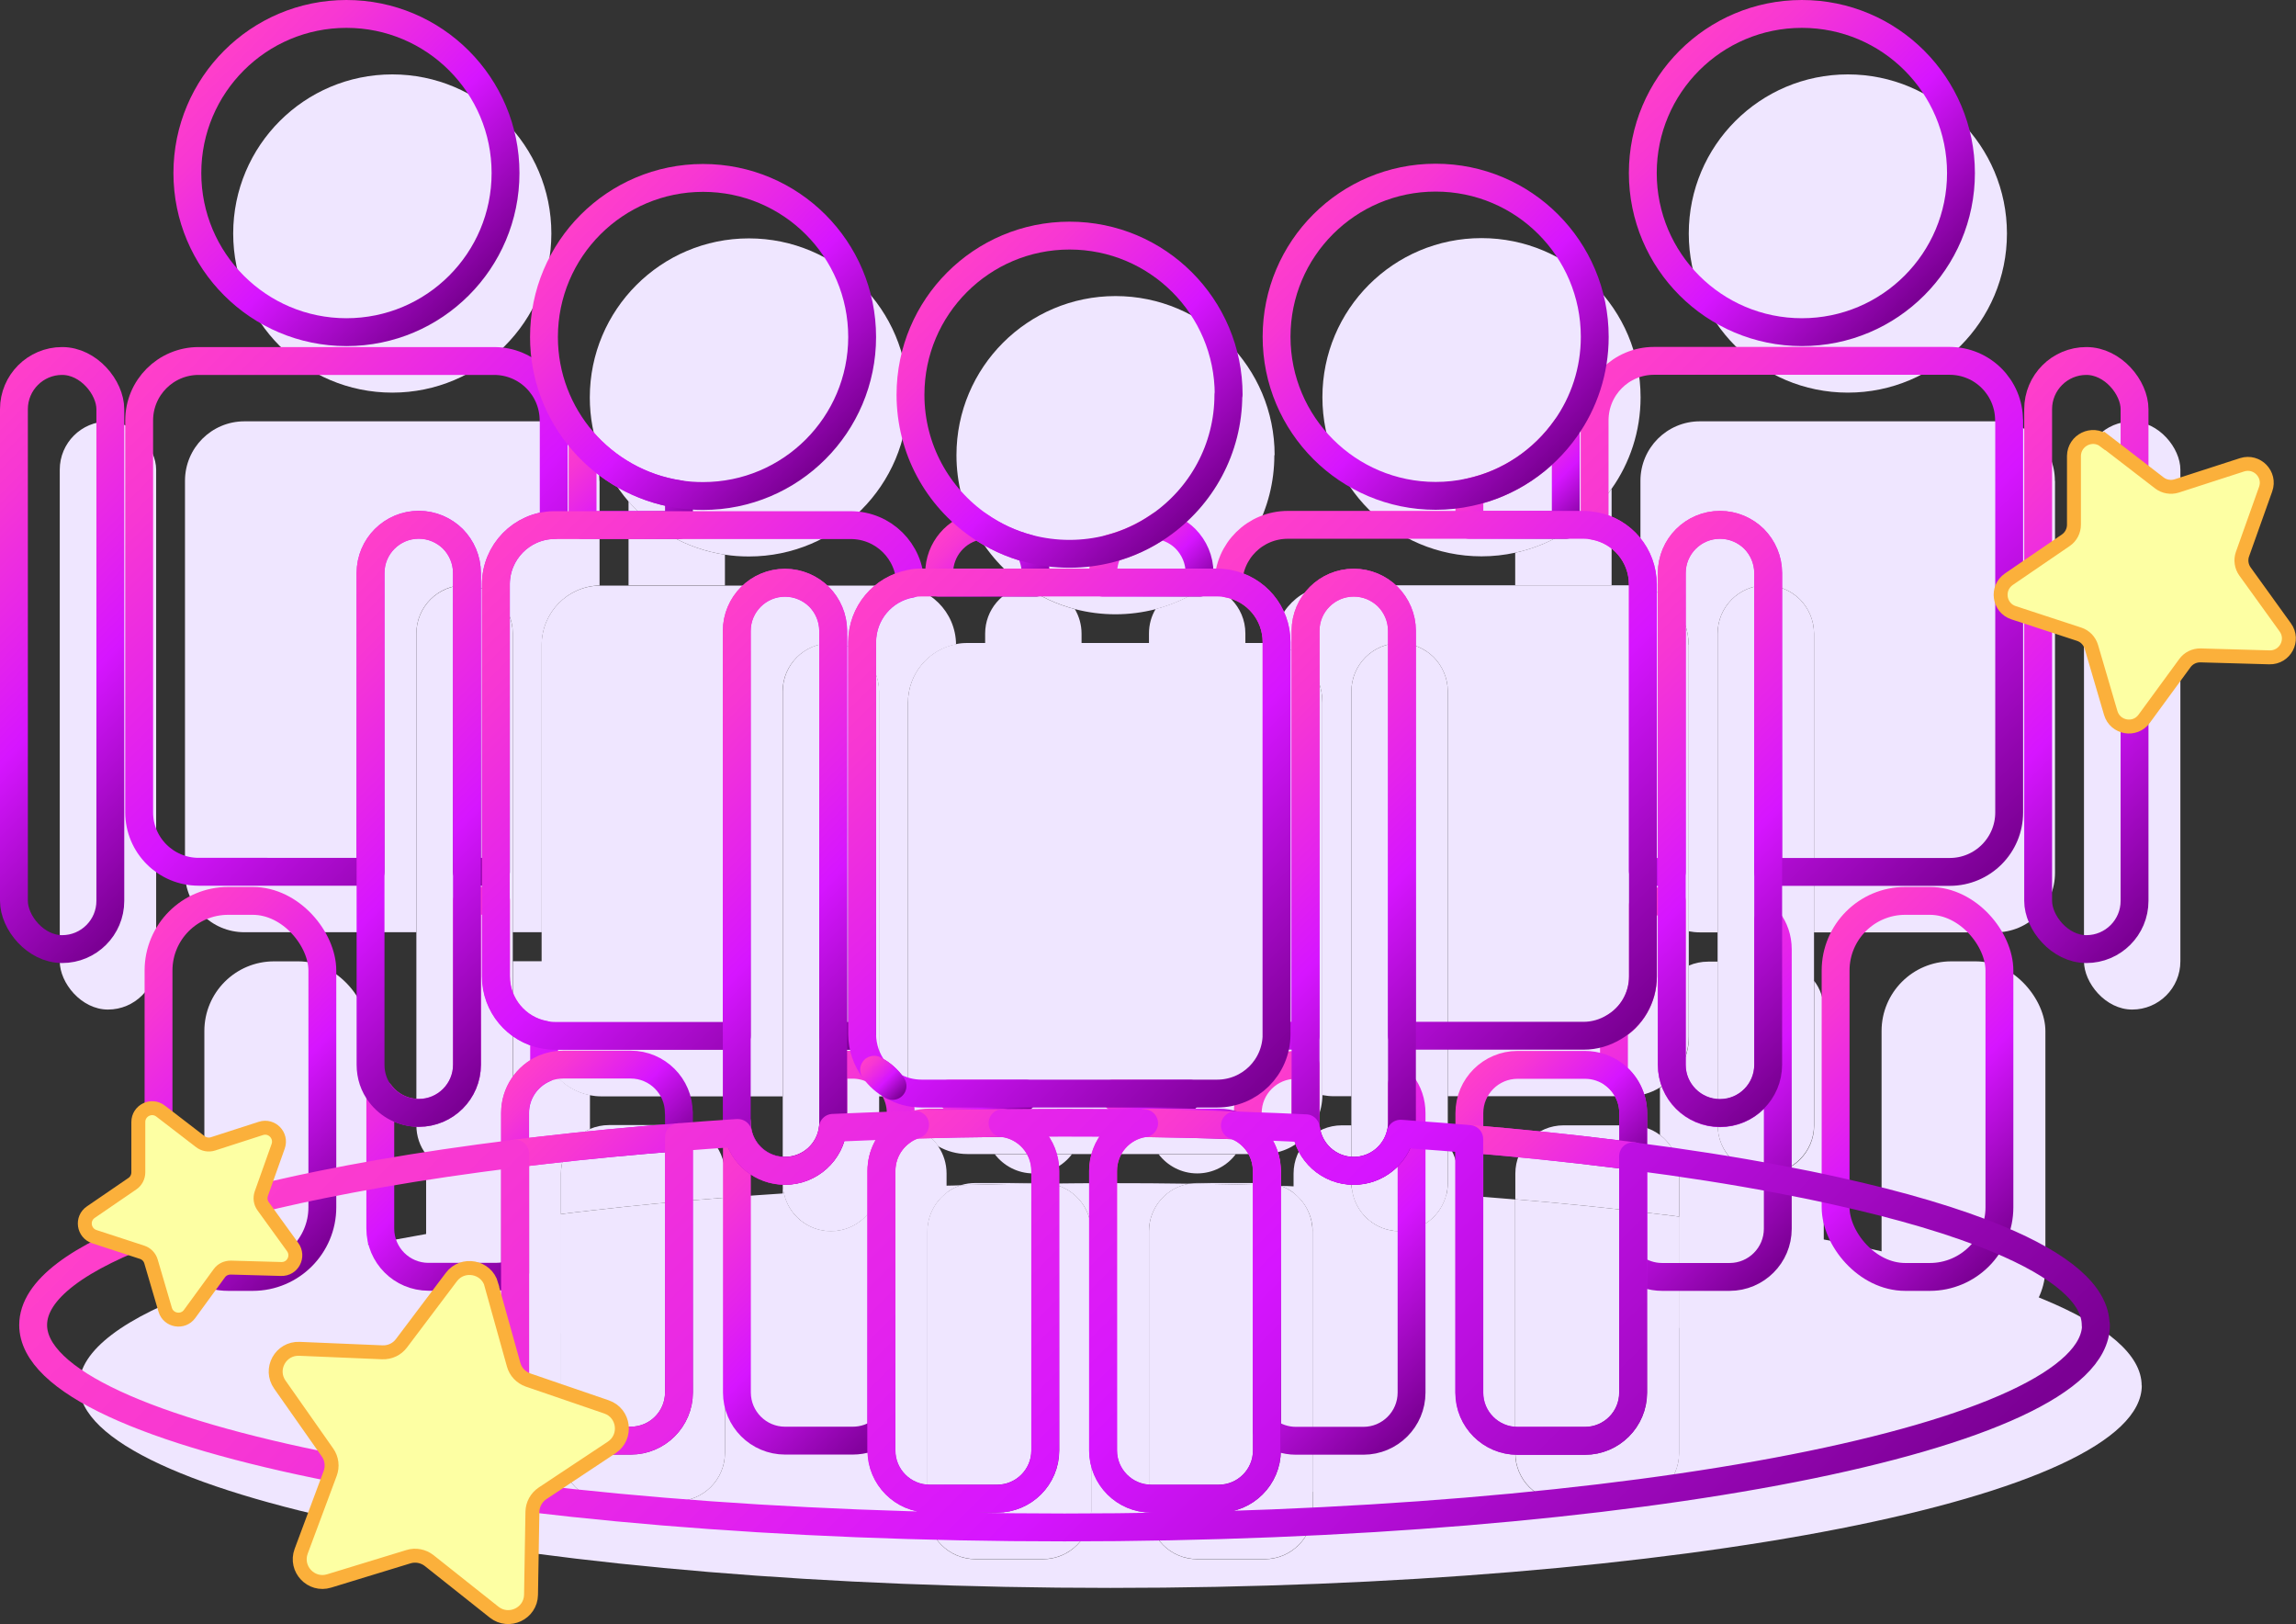 <?xml version="1.0" encoding="UTF-8"?>
<svg id="Layer_1" data-name="Layer 1" xmlns="http://www.w3.org/2000/svg" xmlns:xlink="http://www.w3.org/1999/xlink" viewBox="0 0 164.82 116.58">
  <rect x="0" y="0" width="164.82" height="116.58" fill="#333333" stroke="none"/>
  <defs>
    <style>
      .cls-1 {
        stroke: url(#linear-gradient-17);
      }

      .cls-1, .cls-2, .cls-3, .cls-4, .cls-5, .cls-6, .cls-7, .cls-8, .cls-9, .cls-10, .cls-11, .cls-12, .cls-13, .cls-14, .cls-15, .cls-16, .cls-17, .cls-18, .cls-19, .cls-20, .cls-21, .cls-22, .cls-23, .cls-24, .cls-25, .cls-26, .cls-27, .cls-28, .cls-29, .cls-30, .cls-31, .cls-32, .cls-33, .cls-34, .cls-35, .cls-36, .cls-37, .cls-38 {
        fill: none;
        stroke-linejoin: round;
        stroke-width: 2px;
      }

      .cls-2 {
        stroke: url(#linear-gradient-12);
      }

      .cls-3 {
        stroke: url(#linear-gradient-25);
      }

      .cls-4 {
        stroke: url(#linear-gradient-35);
      }

      .cls-5 {
        stroke: url(#linear-gradient-38);
      }

      .cls-6 {
        stroke: url(#linear-gradient-9);
      }

      .cls-7 {
        stroke: url(#linear-gradient-26);
      }

      .cls-8 {
        stroke: url(#linear-gradient-5);
      }

      .cls-9 {
        stroke: url(#linear-gradient);
      }

      .cls-39 {
        fill: #efe6ff;
      }

      .cls-10 {
        stroke: url(#linear-gradient-2);
      }

      .cls-11 {
        stroke: url(#linear-gradient-23);
      }

      .cls-12 {
        stroke: url(#linear-gradient-20);
      }

      .cls-13 {
        stroke: url(#linear-gradient-14);
      }

      .cls-14 {
        stroke: url(#linear-gradient-16);
      }

      .cls-15 {
        stroke: url(#linear-gradient-4);
      }

      .cls-16 {
        stroke: url(#linear-gradient-19);
      }

      .cls-17 {
        stroke: url(#linear-gradient-32);
      }

      .cls-18 {
        stroke: url(#linear-gradient-24);
      }

      .cls-19 {
        stroke: url(#linear-gradient-33);
      }

      .cls-20 {
        stroke: url(#linear-gradient-34);
      }

      .cls-21 {
        stroke: url(#linear-gradient-31);
      }

      .cls-22 {
        stroke: url(#linear-gradient-6);
      }

      .cls-23 {
        stroke: url(#linear-gradient-22);
      }

      .cls-24 {
        stroke: url(#linear-gradient-10);
      }

      .cls-25 {
        stroke: url(#linear-gradient-7);
      }

      .cls-26 {
        stroke: url(#linear-gradient-11);
      }

      .cls-27 {
        stroke: url(#linear-gradient-21);
      }

      .cls-28 {
        stroke: url(#linear-gradient-28);
      }

      .cls-29 {
        stroke: url(#linear-gradient-30);
      }

      .cls-30 {
        stroke: url(#linear-gradient-15);
      }

      .cls-40 {
        fill: #fdffa3;
        stroke: #fbb03b;
        stroke-miterlimit: 10;
      }

      .cls-31 {
        stroke: url(#linear-gradient-3);
      }

      .cls-32 {
        stroke: url(#linear-gradient-37);
      }

      .cls-33 {
        stroke: url(#linear-gradient-13);
      }

      .cls-34 {
        stroke: url(#linear-gradient-18);
      }

      .cls-35 {
        stroke: url(#linear-gradient-29);
      }

      .cls-36 {
        stroke: url(#linear-gradient-27);
      }

      .cls-37 {
        stroke: url(#linear-gradient-36);
      }

      .cls-38 {
        stroke: url(#linear-gradient-8);
      }
    </style>
    <linearGradient id="linear-gradient" x1="120.57" y1="3.64" x2="138.13" y2="21.2" gradientUnits="userSpaceOnUse">
      <stop offset="0" stop-color="#ff3fca"/>
      <stop offset=".16" stop-color="#f737d3"/>
      <stop offset=".41" stop-color="#e423ec"/>
      <stop offset=".57" stop-color="#d615ff"/>
      <stop offset=".99" stop-color="#7b0094"/>
    </linearGradient>
    <linearGradient id="linear-gradient-2" x1="113.55" y1="27.92" x2="145.68" y2="60.05" xlink:href="#linear-gradient"/>
    <linearGradient id="linear-gradient-3" x1="107.07" y1="32.33" x2="113.11" y2="38.38" xlink:href="#linear-gradient"/>
    <linearGradient id="linear-gradient-4" x1="137.79" y1="35.04" x2="161.74" y2="58.99" xlink:href="#linear-gradient"/>
    <linearGradient id="linear-gradient-5" x1="112.53" y1="68.94" x2="131.12" y2="87.53" xlink:href="#linear-gradient"/>
    <linearGradient id="linear-gradient-6" x1="128.73" y1="69.22" x2="146.59" y2="87.08" xlink:href="#linear-gradient"/>
    <linearGradient id="linear-gradient-7" x1="16.09" x2="33.65" y2="21.2" xlink:href="#linear-gradient"/>
    <linearGradient id="linear-gradient-8" x1="8.81" y1="28.18" x2="40.11" y2="59.48" xlink:href="#linear-gradient"/>
    <linearGradient id="linear-gradient-9" x1="-7.52" y1="35.04" x2="16.44" y2="58.99" xlink:href="#linear-gradient"/>
    <linearGradient id="linear-gradient-10" x1="40.38" y1="31.66" x2="48.27" y2="39.56" xlink:href="#linear-gradient"/>
    <linearGradient id="linear-gradient-11" x1="8.33" y1="69.22" x2="26.19" y2="87.08" xlink:href="#linear-gradient"/>
    <linearGradient id="linear-gradient-12" x1="25.54" y1="71.23" x2="42.03" y2="87.72" xlink:href="#linear-gradient"/>
    <linearGradient id="linear-gradient-13" x1="41.69" y1="15.4" x2="59.25" y2="32.96" xlink:href="#linear-gradient"/>
    <linearGradient id="linear-gradient-14" x1="34.41" y1="39.95" x2="66.01" y2="71.55" xlink:href="#linear-gradient"/>
    <linearGradient id="linear-gradient-15" x1="18.09" y1="46.8" x2="42.04" y2="70.75" xlink:href="#linear-gradient"/>
    <linearGradient id="linear-gradient-16" x1="68.78" y1="76.42" x2="72.99" y2="80.62" xlink:href="#linear-gradient"/>
    <linearGradient id="linear-gradient-17" x1="67.88" y1="37.83" x2="73.81" y2="43.77" xlink:href="#linear-gradient"/>
    <linearGradient id="linear-gradient-18" x1="38.12" y1="75.89" x2="47.01" y2="84.77" xlink:href="#linear-gradient"/>
    <linearGradient id="linear-gradient-19" x1="50.46" y1="81.59" x2="68.13" y2="99.27" xlink:href="#linear-gradient"/>
    <linearGradient id="linear-gradient-20" x1="94.28" y1="15.4" x2="111.84" y2="32.96" xlink:href="#linear-gradient"/>
    <linearGradient id="linear-gradient-21" x1="87.26" y1="39.68" x2="119.38" y2="71.81" xlink:href="#linear-gradient"/>
    <linearGradient id="linear-gradient-22" x1="80.54" y1="76.42" x2="84.75" y2="80.62" xlink:href="#linear-gradient"/>
    <linearGradient id="linear-gradient-23" x1="79.76" y1="37.87" x2="85.62" y2="43.73" xlink:href="#linear-gradient"/>
    <linearGradient id="linear-gradient-24" x1="111.5" y1="46.8" x2="135.45" y2="70.75" xlink:href="#linear-gradient"/>
    <linearGradient id="linear-gradient-25" x1="86.07" y1="80.53" x2="104.83" y2="99.29" xlink:href="#linear-gradient"/>
    <linearGradient id="linear-gradient-26" x1="106.89" y1="75.62" x2="116.46" y2="85.18" xlink:href="#linear-gradient"/>
    <linearGradient id="linear-gradient-27" x1="67.99" y1="19.55" x2="85.55" y2="37.11" xlink:href="#linear-gradient"/>
    <linearGradient id="linear-gradient-28" x1="60.72" y1="44.08" x2="92.85" y2="76.21" xlink:href="#linear-gradient"/>
    <linearGradient id="linear-gradient-29" x1="62.09" y1="76.03" x2="64.74" y2="78.69" xlink:href="#linear-gradient"/>
    <linearGradient id="linear-gradient-30" x1="44.38" y1="50.95" x2="68.33" y2="74.9" xlink:href="#linear-gradient"/>
    <linearGradient id="linear-gradient-31" x1="85.21" y1="50.95" x2="109.16" y2="74.9" xlink:href="#linear-gradient"/>
    <linearGradient id="linear-gradient-32" x1="66.6" y1="78.42" x2="71.09" y2="82.91" xlink:href="#linear-gradient"/>
    <linearGradient id="linear-gradient-33" x1="83.03" y1="78.32" x2="87.77" y2="83.06" xlink:href="#linear-gradient"/>
    <linearGradient id="linear-gradient-34" x1="34.87" y1="83.51" x2="51.45" y2="100.09" xlink:href="#linear-gradient"/>
    <linearGradient id="linear-gradient-35" x1="102.49" y1="83.31" x2="119.61" y2="100.43" xlink:href="#linear-gradient"/>
    <linearGradient id="linear-gradient-36" x1="59.77" y1="84.68" x2="78.54" y2="103.45" xlink:href="#linear-gradient"/>
    <linearGradient id="linear-gradient-37" x1="75.69" y1="84.68" x2="94.45" y2="103.45" xlink:href="#linear-gradient"/>
    <linearGradient id="linear-gradient-38" x1="37.98" y1="56.66" x2="114.86" y2="133.54" xlink:href="#linear-gradient"/>
  </defs>
  <g>
    <circle class="cls-39" cx="132.65" cy="16.76" r="11.42"/>
    <path class="cls-39" d="M147.52,34.52v28.13c0,2.36-1.91,4.27-4.27,4.27h-13.03v-21.45c0-.95-.39-1.82-1.01-2.45-.63-.62-1.49-1.01-2.45-1.01-1.91,0-3.46,1.55-3.46,3.46v21.45h-1.27c-.28,0-.55-.03-.81-.08v-20.56c0-2.08-1.49-3.82-3.46-4.19v-7.58c0-2.36,1.91-4.27,4.27-4.27h21.21c2.36,0,4.27,1.91,4.27,4.27Z"/>
    <path class="cls-39" d="M115.69,35.08v6.93h-6.92v-2.34c2.84-.61,5.3-2.29,6.92-4.59Z"/>
    <rect class="cls-39" x="149.6" y="30.25" width="6.92" height="42.21" rx="3.46" ry="3.46"/>
    <path class="cls-39" d="M130.92,72.46v20.07c0,1.91-1.55,3.46-3.46,3.46h-4.84c-.78,0-1.5-.26-2.08-.69v-11.07c0-1.13-.55-2.14-1.38-2.77v-3.38c1.25-.73,2.08-2.1,2.08-3.65v-5.13c.42-.18,.89-.28,1.38-.28h.69v11.76c0,1.91,1.55,3.46,3.46,3.46s3.46-1.55,3.46-3.46v-10.38c.44,.57,.69,1.29,.69,2.08Z"/>
    <rect class="cls-39" x="135.07" y="69" width="11.76" height="26.99" rx="5" ry="5"/>
    <circle class="cls-39" cx="28.16" cy="16.76" r="11.42"/>
    <path class="cls-39" d="M43.04,34.52v7.5c-2.3,.06-4.15,1.94-4.15,4.26v20.63s-.08,0-.12,0h-1.96v-21.45c0-.95-.39-1.82-1.01-2.45-.63-.62-1.49-1.01-2.45-1.01-1.91,0-3.46,1.55-3.46,3.46v21.45h-12.34c-2.36,0-4.27-1.91-4.27-4.27v-28.13c0-2.36,1.91-4.27,4.27-4.27h21.21c2.36,0,4.27,1.91,4.27,4.27Z"/>
    <rect class="cls-39" x="4.29" y="30.25" width="6.92" height="42.21" rx="3.46" ry="3.46"/>
    <path class="cls-39" d="M52.04,39.81v2.21h-6.92v-6.04c1.74,2.01,4.17,3.42,6.92,3.83Z"/>
    <rect class="cls-39" x="14.67" y="69" width="11.76" height="26.99" rx="5" ry="5"/>
    <path class="cls-39" d="M42.35,78.6v2.44c-1.22,.54-2.08,1.76-2.08,3.18v11.48c-.42,.18-.89,.28-1.38,.28h-4.84c-1.91,0-3.46-1.55-3.46-3.46v-9.69c.63,.84,1.64,1.38,2.77,1.38,1.91,0,3.46-1.55,3.46-3.46v-11.76h2.08v5.42c0,2.08,1.49,3.82,3.46,4.19Z"/>
    <path class="cls-39" d="M65.18,28.52c0,6.3-5.11,11.42-11.42,11.42-.59,0-1.17-.04-1.73-.13-2.75-.42-5.18-1.82-6.92-3.83-1.72-2-2.77-4.6-2.77-7.45,0-6.3,5.11-11.42,11.42-11.42s11.42,5.11,11.42,11.42Z"/>
    <path class="cls-39" d="M68.64,46.25c-1.97,.37-3.46,2.1-3.46,4.19v28.17c-.26,.06-.53,.08-.81,.08h-1.27v-29.06c0-.95-.39-1.82-1.01-2.45-.63-.62-1.49-1.01-2.45-1.01-1.91,0-3.46,1.55-3.46,3.46v29.06h-13.03c-.28,0-.55-.03-.81-.08-1.97-.37-3.46-2.1-3.46-4.19v-28.13c0-2.32,1.85-4.21,4.15-4.26,.03,0,.08,0,.12,0h21.21c2.35,0,4.25,1.89,4.27,4.23Z"/>
    <path class="cls-39" d="M36.81,45.47v35.29c0,1.91-1.55,3.46-3.46,3.46-1.13,0-2.14-.55-2.77-1.38-.44-.57-.69-1.29-.69-2.08V45.47c0-1.91,1.55-3.46,3.46-3.46,.95,0,1.82,.39,2.45,1.01,.62,.63,1.01,1.49,1.01,2.45Z"/>
    <path class="cls-39" d="M71.41,82.84h5.54c-.63,.84-1.64,1.38-2.77,1.38s-2.14-.55-2.77-1.38Z"/>
    <path class="cls-39" d="M77.64,45.47v.69h-6.92v-.69c0-1.7,1.23-3.12,2.86-3.4,1.08,.75,2.28,1.31,3.58,1.65,.3,.51,.48,1.11,.48,1.76Z"/>
    <path class="cls-39" d="M52.04,84.22v1.74c-3.36,.26-6.59,.57-9.69,.93-.7,.08-1.39,.16-2.08,.25v-2.93c0-1.42,.86-2.64,2.08-3.18,.42-.18,.89-.28,1.38-.28h4.84c1.91,0,3.46,1.55,3.46,3.46Z"/>
    <path class="cls-39" d="M67.95,84.22v1.38c-.84,.63-1.38,1.64-1.38,2.77v18.68c-.57,.44-1.29,.69-2.08,.69h-4.84c-1.91,0-3.46-1.55-3.46-3.46v-19.37c0,.26,.03,.5,.08,.74,.33,1.56,1.72,2.72,3.38,2.72,1.79,0,3.26-1.36,3.44-3.09,.01-.12,.02-.24,.02-.37v-4.15h1.38c.56,0,1.09,.13,1.55,.37,.53,.27,.99,.67,1.32,1.16,.37,.55,.59,1.22,.59,1.94Z"/>
    <path class="cls-39" d="M117.77,28.52c0,2.44-.77,4.71-2.08,6.56-1.62,2.3-4.08,3.99-6.92,4.59-.78,.17-1.59,.26-2.42,.26-6.3,0-11.42-5.11-11.42-11.42s5.11-11.42,11.42-11.42,11.42,5.11,11.42,11.42Z"/>
    <path class="cls-39" d="M121.23,46.28v28.13c0,1.56-.83,2.92-2.08,3.65-.64,.39-1.39,.62-2.19,.62h-13.03v-29.06c0-.95-.39-1.82-1.01-2.45-.63-.62-1.49-1.01-2.45-1.01-1.91,0-3.46,1.55-3.46,3.46v29.06h-1.27c-.28,0-.55-.03-.81-.08v-28.17c0-2.08-1.49-3.82-3.46-4.19,.02-2.35,1.92-4.23,4.27-4.23h21.21c.28,0,.55,.03,.81,.08,1.97,.37,3.46,2.1,3.46,4.19Z"/>
    <path class="cls-39" d="M83.17,82.84h5.54c-.63,.84-1.64,1.38-2.77,1.38s-2.14-.55-2.77-1.38Z"/>
    <path class="cls-39" d="M89.4,45.47v.69h-6.92v-.69c0-.64,.17-1.25,.48-1.76,1.3-.34,2.5-.9,3.58-1.65,.71,.12,1.36,.46,1.85,.95,.62,.63,1.01,1.49,1.01,2.45Z"/>
    <path class="cls-39" d="M130.22,45.47v35.29c0,1.91-1.55,3.46-3.46,3.46s-3.46-1.55-3.46-3.46V45.47c0-1.91,1.55-3.46,3.46-3.46,.95,0,1.82,.39,2.45,1.01,.62,.63,1.01,1.49,1.01,2.45Z"/>
    <path class="cls-39" d="M104.62,84.22v20.07c0,1.91-1.55,3.46-3.46,3.46h-4.84c-.78,0-1.5-.26-2.08-.69v-18.68c0-1.13-.55-2.14-1.38-2.77v-1.38c0-1.91,1.55-3.46,3.46-3.46h.69v4.15c0,.14,0,.27,.03,.4,.19,1.72,1.66,3.06,3.43,3.06,1.64,0,3.01-1.14,3.37-2.67,.06-.26,.09-.52,.09-.79v-2.77c.44,.57,.69,1.29,.69,2.08Z"/>
    <path class="cls-39" d="M120.54,84.22v3.1c-.46-.06-.92-.12-1.38-.17-3.29-.41-6.76-.77-10.38-1.07v-1.85c0-1.91,1.55-3.46,3.46-3.46h4.84c.78,0,1.5,.26,2.08,.69,.84,.63,1.38,1.64,1.38,2.77Z"/>
    <path class="cls-39" d="M91.48,32.67c0,3.9-1.95,7.34-4.93,9.4-1.08,.75-2.28,1.31-3.58,1.65-.93,.24-1.9,.37-2.9,.37s-1.97-.13-2.9-.37c-1.3-.34-2.5-.9-3.58-1.65-2.98-2.06-4.93-5.5-4.93-9.4,0-6.3,5.11-11.42,11.42-11.42s11.42,5.11,11.42,11.42Z"/>
    <path class="cls-39" d="M94.93,50.43v28.17c-.02,2.35-1.92,4.23-4.27,4.23h-21.21c-.76,0-1.47-.2-2.09-.55-.33-.48-.79-.89-1.32-1.16-.53-.7-.85-1.58-.86-2.53v-28.17c0-2.08,1.49-3.82,3.46-4.19,.26-.06,.53-.08,.81-.08h21.21c.28,0,.55,.03,.81,.08,1.97,.37,3.46,2.1,3.46,4.19Z"/>
    <path class="cls-39" d="M67.36,82.28c-.52-.28-.97-.68-1.32-1.16,.53,.27,.99,.67,1.32,1.16Z"/>
    <path class="cls-39" d="M63.11,49.62v35.29c0,.12,0,.25-.02,.37-.18,1.74-1.65,3.09-3.44,3.09-1.65,0-3.04-1.16-3.38-2.72-.06-.24-.08-.48-.08-.74V49.62c0-1.91,1.55-3.46,3.46-3.46,.95,0,1.82,.39,2.45,1.01,.62,.63,1.01,1.49,1.01,2.45Z"/>
    <path class="cls-39" d="M103.93,49.62v35.29c0,.27-.03,.53-.09,.79-.36,1.53-1.73,2.67-3.37,2.67-1.77,0-3.24-1.34-3.43-3.06-.02-.13-.03-.26-.03-.4V49.62c0-1.91,1.55-3.46,3.46-3.46,.95,0,1.82,.39,2.45,1.01,.62,.63,1.01,1.49,1.01,2.45Z"/>
    <path class="cls-39" d="M75.27,84.94c-2.12,.02-4.21,.06-6.28,.12,.33-.1,.67-.15,1.03-.15h4.84c.14,0,.27,0,.4,.03Z"/>
    <path class="cls-39" d="M91.94,85.11c-2.14-.08-4.3-.12-6.5-.16,.16-.03,.33-.04,.5-.04h4.84c.4,0,.8,.07,1.16,.2Z"/>
    <path class="cls-39" d="M52.04,85.96v18.32c0,1.91-1.55,3.46-3.46,3.46h-4.84c-1.91,0-3.46-1.55-3.46-3.46v-17.14c.69-.09,1.38-.17,2.08-.25,3.09-.36,6.32-.67,9.69-.93Z"/>
    <path class="cls-39" d="M120.54,87.32v16.97c0,1.91-1.55,3.46-3.46,3.46h-4.84c-1.91,0-3.46-1.55-3.46-3.46v-18.21c3.62,.3,7.09,.66,10.38,1.07,.46,.06,.93,.11,1.38,.17Z"/>
    <path class="cls-39" d="M78.33,88.37v20.07c0,1.91-1.55,3.46-3.46,3.46h-4.84c-1.91,0-3.46-1.55-3.46-3.46v-20.07c0-1.13,.55-2.14,1.38-2.77,.31-.24,.66-.42,1.04-.54,2.06-.06,4.16-.1,6.28-.12,1.72,.19,3.06,1.66,3.06,3.43Z"/>
    <path class="cls-39" d="M94.24,88.37v20.07c0,1.91-1.55,3.46-3.46,3.46h-4.84c-1.91,0-3.46-1.55-3.46-3.46v-20.07c0-1.74,1.28-3.18,2.95-3.42h0c2.2,.03,4.36,.08,6.5,.16h0c.33,.12,.64,.28,.91,.49,.84,.63,1.38,1.64,1.38,2.77Z"/>
    <path class="cls-39" d="M153.75,99.44c0,8.03-33.15,14.53-74.04,14.53S5.68,107.47,5.68,99.44c0-2.52,3.26-4.89,9-6.95,3.2-1.15,7.16-2.21,11.76-3.14,1.34-.27,2.72-.53,4.15-.78,3.02-.53,6.26-1,9.69-1.43v17.14c0,1.91,1.55,3.46,3.46,3.46h4.84c1.91,0,3.46-1.55,3.46-3.46v-18.32c1.36-.11,2.75-.21,4.15-.3,.03,0,.06,0,.08,0,.33,1.56,1.72,2.72,3.38,2.72,1.79,0,3.26-1.36,3.44-3.09,1.6-.07,3.22-.13,4.86-.19,.35,0,.69-.02,1.04-.03-.38,.12-.73,.3-1.04,.54-.84,.63-1.38,1.64-1.38,2.77v20.07c0,1.91,1.55,3.46,3.46,3.46h4.84c1.91,0,3.46-1.55,3.46-3.46v-20.07c0-1.77-1.34-3.24-3.06-3.43,1.47-.02,2.95-.03,4.44-.03,1.92,0,3.83,.01,5.72,.04-1.67,.24-2.95,1.68-2.95,3.42v20.07c0,1.91,1.55,3.46,3.46,3.46h4.84c1.91,0,3.46-1.55,3.46-3.46v-20.07c0-1.13-.55-2.14-1.38-2.77-.28-.21-.58-.37-.91-.49,.31,0,.61,.01,.91,.03,1.4,.05,2.8,.1,4.18,.17,.19,1.72,1.66,3.06,3.43,3.06,1.64,0,3.01-1.14,3.37-2.67,.26,.02,.52,.03,.78,.06,1.4,.1,2.79,.2,4.15,.32v18.21c0,1.91,1.55,3.46,3.46,3.46h4.84c1.91,0,3.46-1.55,3.46-3.46v-16.97c3.71,.48,7.18,1.02,10.38,1.63,1.44,.27,2.82,.55,4.15,.85,4.69,1.03,8.64,2.2,11.68,3.47,4.49,1.87,7,3.96,7,6.17Z"/>
  </g>
  <g>
    <circle class="cls-9" cx="129.35" cy="12.42" r="11.42"/>
    <path class="cls-10" d="M144.23,30.18v28.13c0,2.36-1.91,4.27-4.27,4.27h-13.03v-21.45c0-.95-.39-1.82-1.01-2.45-.63-.62-1.49-1.01-2.45-1.01-1.91,0-3.46,1.55-3.46,3.46v21.45h-1.27c-.28,0-.55-.03-.81-.08v-20.56c0-2.08-1.49-3.82-3.46-4.19v-7.58c0-2.36,1.91-4.27,4.27-4.27h21.21c2.36,0,4.27,1.91,4.27,4.27Z"/>
    <path class="cls-31" d="M112.4,30.74v6.93h-6.92v-2.34c2.84-.61,5.3-2.29,6.92-4.59Z"/>
    <rect class="cls-15" x="146.31" y="25.91" width="6.92" height="42.21" rx="3.46" ry="3.46"/>
    <path class="cls-8" d="M127.62,68.12v20.07c0,1.91-1.55,3.46-3.46,3.46h-4.84c-.78,0-1.5-.26-2.08-.69v-11.07c0-1.13-.55-2.14-1.38-2.77v-3.38c1.25-.73,2.08-2.1,2.08-3.65v-5.13c.42-.18,.89-.28,1.38-.28h.69v11.76c0,1.91,1.55,3.46,3.46,3.46s3.46-1.55,3.46-3.46v-10.38c.44,.57,.69,1.29,.69,2.08Z"/>
    <rect class="cls-22" x="131.77" y="64.66" width="11.76" height="26.99" rx="5" ry="5"/>
    <circle class="cls-25" cx="24.87" cy="12.42" r="11.42"/>
    <path class="cls-38" d="M39.75,30.18v7.5c-2.3,.06-4.15,1.94-4.15,4.26v20.63s-.08,0-.12,0h-1.96v-21.45c0-.95-.39-1.82-1.01-2.45-.63-.62-1.49-1.01-2.45-1.01-1.91,0-3.46,1.55-3.46,3.46v21.45H14.26c-2.36,0-4.27-1.91-4.27-4.27V30.18c0-2.36,1.91-4.27,4.27-4.27h21.21c2.36,0,4.27,1.91,4.27,4.27Z"/>
    <rect class="cls-6" x="1" y="25.91" width="6.92" height="42.21" rx="3.46" ry="3.46"/>
    <path class="cls-24" d="M48.74,35.47v2.21h-6.92v-6.04c1.74,2.01,4.17,3.42,6.92,3.83Z"/>
    <rect class="cls-26" x="11.38" y="64.66" width="11.76" height="26.99" rx="5" ry="5"/>
    <path class="cls-2" d="M39.06,74.26v2.44c-1.22,.54-2.08,1.76-2.08,3.18v11.48c-.42,.18-.89,.28-1.38,.28h-4.84c-1.91,0-3.46-1.55-3.46-3.46v-9.69c.63,.84,1.64,1.38,2.77,1.38,1.91,0,3.46-1.55,3.46-3.46v-11.76h2.08v5.42c0,2.08,1.49,3.82,3.46,4.19Z"/>
    <path class="cls-33" d="M61.89,24.18c0,6.3-5.11,11.42-11.42,11.42-.59,0-1.17-.04-1.73-.13-2.75-.42-5.18-1.82-6.92-3.83-1.72-2-2.77-4.6-2.77-7.45,0-6.3,5.11-11.42,11.42-11.42s11.42,5.11,11.42,11.42Z"/>
    <path class="cls-13" d="M65.35,41.91c-1.97,.37-3.46,2.1-3.46,4.19v28.17c-.26,.06-.53,.08-.81,.08h-1.27v-29.06c0-.95-.39-1.82-1.01-2.45-.63-.62-1.49-1.01-2.45-1.01-1.91,0-3.46,1.55-3.46,3.46v29.06h-13.03c-.28,0-.55-.03-.81-.08-1.97-.37-3.46-2.1-3.46-4.19v-28.13c0-2.32,1.85-4.21,4.15-4.26,.03,0,.08,0,.12,0h21.21c2.35,0,4.25,1.89,4.27,4.23Z"/>
    <path class="cls-30" d="M33.52,41.13v35.29c0,1.91-1.55,3.46-3.46,3.46-1.13,0-2.14-.55-2.77-1.38-.44-.57-.69-1.29-.69-2.08V41.13c0-1.91,1.55-3.46,3.46-3.46,.95,0,1.82,.39,2.45,1.01,.62,.63,1.01,1.49,1.01,2.45Z"/>
    <path class="cls-14" d="M68.12,78.5h5.54c-.63,.84-1.64,1.38-2.77,1.38s-2.14-.55-2.77-1.38Z"/>
    <path class="cls-1" d="M74.34,41.13v.69h-6.92v-.69c0-1.7,1.23-3.12,2.86-3.4,1.08,.75,2.28,1.31,3.58,1.65,.3,.51,.48,1.11,.48,1.76Z"/>
    <path class="cls-34" d="M48.74,79.88v1.74c-3.36,.26-6.59,.57-9.69,.93-.7,.08-1.39,.16-2.08,.25v-2.93c0-1.42,.86-2.64,2.08-3.18,.42-.18,.89-.28,1.38-.28h4.84c1.91,0,3.46,1.55,3.46,3.46Z"/>
    <path class="cls-16" d="M64.66,79.88v1.38c-.84,.63-1.38,1.64-1.38,2.77v18.68c-.57,.44-1.29,.69-2.08,.69h-4.84c-1.91,0-3.46-1.55-3.46-3.46v-19.37c0,.26,.03,.5,.08,.74,.33,1.56,1.72,2.72,3.38,2.72,1.79,0,3.26-1.36,3.44-3.09,.01-.12,.02-.24,.02-.37v-4.15h1.38c.56,0,1.09,.13,1.55,.37,.53,.27,.99,.67,1.32,1.16,.37,.55,.59,1.22,.59,1.94Z"/>
    <path class="cls-12" d="M114.48,24.18c0,2.44-.77,4.71-2.08,6.56-1.62,2.3-4.08,3.99-6.92,4.59-.78,.17-1.59,.26-2.42,.26-6.3,0-11.42-5.11-11.42-11.42s5.11-11.42,11.42-11.42,11.42,5.11,11.42,11.42Z"/>
    <path class="cls-27" d="M117.94,41.94v28.13c0,1.56-.83,2.92-2.08,3.65-.64,.39-1.39,.62-2.19,.62h-13.03v-29.06c0-.95-.39-1.82-1.01-2.45-.63-.62-1.49-1.01-2.45-1.01-1.91,0-3.46,1.55-3.46,3.46v29.06h-1.27c-.28,0-.55-.03-.81-.08v-28.17c0-2.08-1.49-3.82-3.46-4.19,.02-2.35,1.92-4.23,4.27-4.23h21.21c.28,0,.55,.03,.81,.08,1.97,.37,3.46,2.1,3.46,4.19Z"/>
    <path class="cls-23" d="M79.88,78.5h5.54c-.63,.84-1.64,1.38-2.77,1.38s-2.14-.55-2.77-1.38Z"/>
    <path class="cls-11" d="M86.11,41.13v.69h-6.92v-.69c0-.64,.17-1.25,.48-1.76,1.3-.34,2.5-.9,3.58-1.65,.71,.12,1.36,.46,1.85,.95,.62,.63,1.01,1.49,1.01,2.45Z"/>
    <path class="cls-18" d="M126.93,41.13v35.29c0,1.91-1.55,3.46-3.46,3.46s-3.46-1.55-3.46-3.46V41.13c0-1.91,1.55-3.46,3.46-3.46,.95,0,1.82,.39,2.45,1.01,.62,.63,1.01,1.49,1.01,2.45Z"/>
    <path class="cls-3" d="M101.33,79.88v20.07c0,1.91-1.55,3.46-3.46,3.46h-4.84c-.78,0-1.5-.26-2.08-.69v-18.68c0-1.13-.55-2.14-1.38-2.77v-1.38c0-1.91,1.55-3.46,3.46-3.46h.69v4.15c0,.14,0,.27,.03,.4,.19,1.72,1.66,3.06,3.43,3.06,1.64,0,3.01-1.14,3.37-2.67,.06-.26,.09-.52,.09-.79v-2.77c.44,.57,.69,1.29,.69,2.08Z"/>
    <path class="cls-7" d="M117.24,79.88v3.1c-.46-.06-.92-.12-1.38-.17-3.29-.41-6.76-.77-10.38-1.07v-1.85c0-1.91,1.55-3.46,3.46-3.46h4.84c.78,0,1.5,.26,2.08,.69,.84,.63,1.38,1.64,1.38,2.77Z"/>
    <path class="cls-36" d="M88.18,28.33c0,3.9-1.95,7.34-4.93,9.4-1.08,.75-2.28,1.31-3.58,1.65-.93,.24-1.9,.37-2.9,.37s-1.97-.13-2.9-.37c-1.3-.34-2.5-.9-3.58-1.65-2.98-2.06-4.93-5.5-4.93-9.4,0-6.3,5.11-11.42,11.42-11.42s11.42,5.11,11.42,11.42Z"/>
    <path class="cls-28" d="M91.64,46.09v28.17c-.02,2.35-1.92,4.23-4.27,4.23h-21.21c-.76,0-1.47-.2-2.09-.55-.33-.48-.79-.89-1.32-1.16-.53-.7-.85-1.58-.86-2.53v-28.17c0-2.08,1.49-3.82,3.46-4.19,.26-.06,.53-.08,.81-.08h21.21c.28,0,.55,.03,.81,.08,1.97,.37,3.46,2.1,3.46,4.19Z"/>
    <path class="cls-35" d="M64.07,77.94c-.52-.28-.97-.68-1.32-1.16,.53,.27,.99,.67,1.32,1.16Z"/>
    <path class="cls-29" d="M59.81,45.28v35.29c0,.12,0,.25-.02,.37-.18,1.74-1.65,3.09-3.44,3.09-1.65,0-3.04-1.16-3.38-2.72-.06-.24-.08-.48-.08-.74V45.28c0-1.91,1.55-3.46,3.46-3.46,.95,0,1.82,.39,2.45,1.01,.62,.63,1.01,1.49,1.01,2.45Z"/>
    <path class="cls-21" d="M100.64,45.28v35.29c0,.27-.03,.53-.09,.79-.36,1.53-1.73,2.67-3.37,2.67-1.77,0-3.24-1.34-3.43-3.06-.02-.13-.03-.26-.03-.4V45.28c0-1.91,1.55-3.46,3.46-3.46,.95,0,1.82,.39,2.45,1.01,.62,.63,1.01,1.49,1.01,2.45Z"/>
    <path class="cls-17" d="M71.98,80.6c-2.12,.02-4.21,.06-6.28,.12,.33-.1,.67-.15,1.03-.15h4.84c.14,0,.27,0,.4,.03Z"/>
    <path class="cls-19" d="M88.65,80.77c-2.14-.08-4.3-.12-6.5-.16,.16-.03,.33-.04,.5-.04h4.84c.4,0,.8,.07,1.16,.2Z"/>
    <path class="cls-20" d="M48.74,81.62v18.32c0,1.91-1.55,3.46-3.46,3.46h-4.84c-1.91,0-3.46-1.55-3.46-3.46v-17.14c.69-.09,1.38-.17,2.08-.25,3.09-.36,6.32-.67,9.69-.93Z"/>
    <path class="cls-4" d="M117.24,82.98v16.97c0,1.91-1.55,3.46-3.46,3.46h-4.84c-1.91,0-3.46-1.55-3.46-3.46v-18.21c3.62,.3,7.09,.66,10.38,1.07,.46,.06,.93,.11,1.38,.17Z"/>
    <path class="cls-37" d="M75.04,84.03v20.07c0,1.91-1.55,3.46-3.46,3.46h-4.84c-1.91,0-3.46-1.55-3.46-3.46v-20.07c0-1.13,.55-2.14,1.38-2.77,.31-.24,.66-.42,1.04-.54,2.06-.06,4.16-.1,6.28-.12,1.72,.19,3.06,1.66,3.06,3.43Z"/>
    <path class="cls-32" d="M90.95,84.03v20.07c0,1.91-1.55,3.46-3.46,3.46h-4.84c-1.91,0-3.46-1.55-3.46-3.46v-20.07c0-1.74,1.28-3.18,2.95-3.42h0c2.2,.03,4.36,.08,6.5,.16h0c.33,.12,.64,.28,.91,.49,.84,.63,1.38,1.64,1.38,2.77Z"/>
    <path class="cls-5" d="M150.46,95.1c0,8.03-33.15,14.53-74.04,14.53S2.38,103.13,2.38,95.1c0-2.52,3.26-4.89,9-6.95,3.2-1.15,7.16-2.21,11.76-3.14,1.34-.27,2.72-.53,4.15-.78,3.02-.53,6.26-1,9.69-1.43v17.14c0,1.91,1.55,3.46,3.46,3.46h4.84c1.91,0,3.46-1.55,3.46-3.46v-18.32c1.36-.11,2.75-.21,4.15-.3,.03,0,.06,0,.08,0,.33,1.56,1.72,2.72,3.38,2.72,1.79,0,3.26-1.36,3.44-3.09,1.6-.07,3.22-.13,4.86-.19,.35,0,.69-.02,1.04-.03-.38,.12-.73,.3-1.04,.54-.84,.63-1.38,1.64-1.38,2.77v20.07c0,1.91,1.55,3.46,3.46,3.46h4.84c1.91,0,3.46-1.55,3.46-3.46v-20.07c0-1.77-1.34-3.24-3.06-3.43,1.47-.02,2.95-.03,4.44-.03,1.92,0,3.83,.01,5.72,.04-1.67,.24-2.95,1.68-2.95,3.42v20.07c0,1.91,1.55,3.46,3.46,3.46h4.84c1.91,0,3.46-1.55,3.46-3.46v-20.07c0-1.13-.55-2.14-1.38-2.77-.28-.21-.58-.37-.91-.49,.31,0,.61,.01,.91,.03,1.4,.05,2.8,.1,4.18,.17,.19,1.72,1.66,3.06,3.43,3.06,1.64,0,3.01-1.14,3.37-2.67,.26,.02,.52,.03,.78,.06,1.4,.1,2.79,.2,4.15,.32v18.21c0,1.91,1.55,3.46,3.46,3.46h4.84c1.91,0,3.46-1.55,3.46-3.46v-16.97c3.71,.48,7.18,1.02,10.38,1.63,1.44,.27,2.82,.55,4.15,.85,4.69,1.03,8.64,2.2,11.68,3.47,4.49,1.87,7,3.96,7,6.17Z"/>
  </g>
  <path class="cls-40" d="M35.27,92.21l1.6,5.73c.14,.52,.53,.93,1.04,1.11l5.63,1.93c1.28,.44,1.5,2.16,.37,2.91l-4.96,3.29c-.45,.3-.72,.8-.73,1.33l-.1,5.95c-.02,1.35-1.59,2.09-2.65,1.25l-4.66-3.7c-.42-.33-.98-.44-1.49-.28l-5.69,1.74c-1.29,.4-2.48-.86-2.01-2.13l2.08-5.58c.19-.5,.12-1.07-.19-1.51l-3.42-4.87c-.78-1.11,.05-2.63,1.41-2.57l5.95,.25c.54,.02,1.05-.22,1.37-.65l3.58-4.75c.81-1.08,2.52-.76,2.88,.54Z"/>
  <path class="cls-40" d="M11.52,79.74l2.86,2.2c.26,.2,.6,.26,.91,.16l3.44-1.11c.78-.25,1.51,.5,1.24,1.28l-1.21,3.4c-.11,.31-.06,.65,.13,.91l2.12,2.93c.48,.67,0,1.6-.83,1.57l-3.61-.1c-.33,0-.64,.14-.83,.41l-2.13,2.92c-.48,.66-1.52,.48-1.75-.3l-1.02-3.47c-.09-.31-.33-.56-.64-.66l-3.43-1.12c-.78-.26-.93-1.3-.25-1.76l2.98-2.04c.27-.18,.43-.49,.43-.82v-3.61c0-.82,.95-1.29,1.6-.78Z"/>
  <path class="cls-40" d="M151.09,31.64l3.92,3.02c.35,.27,.82,.35,1.24,.22l4.7-1.52c1.07-.34,2.07,.69,1.69,1.75l-1.66,4.66c-.15,.42-.08,.89,.18,1.25l2.89,4.01c.66,.91-.01,2.18-1.14,2.15l-4.94-.14c-.45-.01-.87,.2-1.13,.56l-2.92,3.99c-.66,.91-2.08,.66-2.4-.42l-1.39-4.74c-.13-.43-.45-.77-.88-.91l-4.7-1.54c-1.07-.35-1.27-1.77-.34-2.41l4.08-2.79c.37-.25,.59-.67,.59-1.12v-4.94c.02-1.12,1.31-1.76,2.2-1.07Z"/>
</svg>